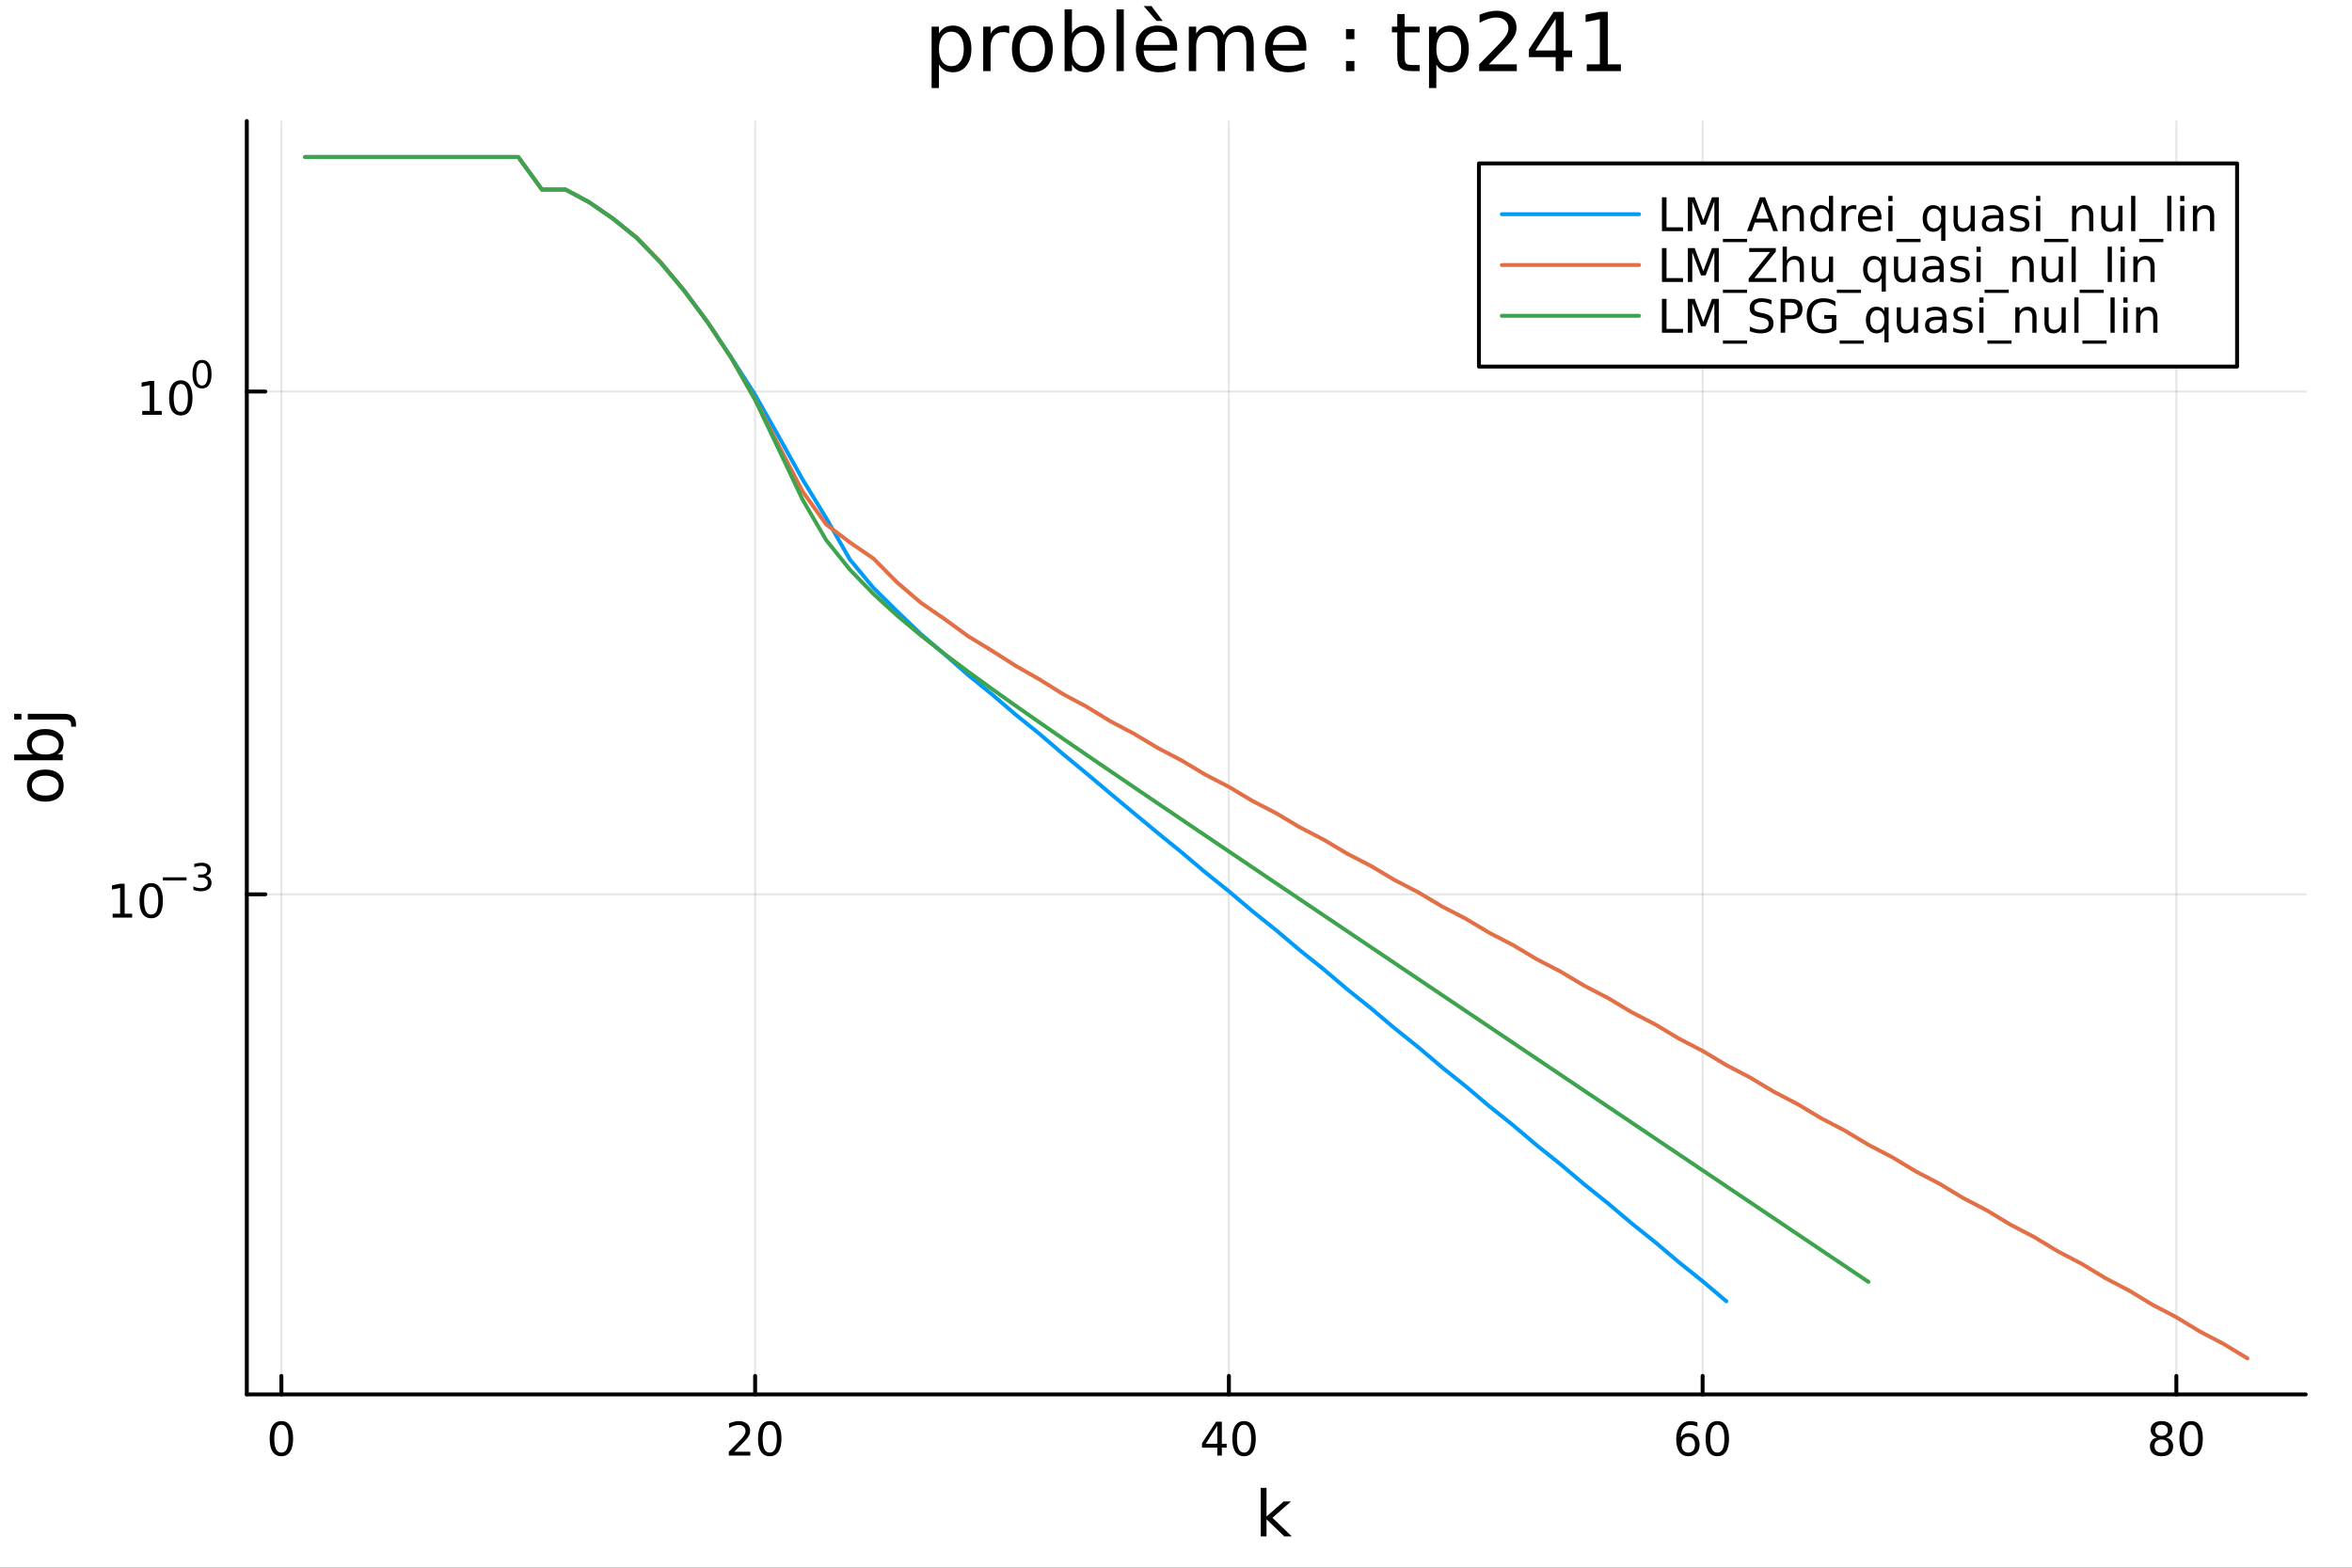 <?xml version="1.0" encoding="utf-8"?>
<svg xmlns="http://www.w3.org/2000/svg" xmlns:xlink="http://www.w3.org/1999/xlink" width="600" height="400" viewBox="0 0 2400 1600">
<rect x="0" y="0" width="2400" height="1600" fill="#333333" stroke="none"/>
<defs>
  <clipPath id="clip300">
    <rect x="0" y="0" width="2400" height="1600"/>
  </clipPath>
</defs>
<path clip-path="url(#clip300)" d="M0 1600 L2400 1600 L2400 0 L0 0  Z" fill="#ffffff" fill-rule="evenodd" fill-opacity="1"/>
<defs>
  <clipPath id="clip301">
    <rect x="480" y="0" width="1681" height="1600"/>
  </clipPath>
</defs>
<path clip-path="url(#clip300)" d="M251.842 1423.18 L2352.76 1423.18 L2352.76 123.472 L251.842 123.472  Z" fill="#ffffff" fill-rule="evenodd" fill-opacity="1"/>
<defs>
  <clipPath id="clip302">
    <rect x="251" y="123" width="2102" height="1301"/>
  </clipPath>
</defs>
<polyline clip-path="url(#clip302)" style="stroke:#000000; stroke-linecap:round; stroke-linejoin:round; stroke-width:2; stroke-opacity:0.1; fill:none" points="287.132,1423.18 287.132,123.472 "/>
<polyline clip-path="url(#clip302)" style="stroke:#000000; stroke-linecap:round; stroke-linejoin:round; stroke-width:2; stroke-opacity:0.1; fill:none" points="770.545,1423.18 770.545,123.472 "/>
<polyline clip-path="url(#clip302)" style="stroke:#000000; stroke-linecap:round; stroke-linejoin:round; stroke-width:2; stroke-opacity:0.1; fill:none" points="1253.96,1423.18 1253.96,123.472 "/>
<polyline clip-path="url(#clip302)" style="stroke:#000000; stroke-linecap:round; stroke-linejoin:round; stroke-width:2; stroke-opacity:0.1; fill:none" points="1737.37,1423.18 1737.37,123.472 "/>
<polyline clip-path="url(#clip302)" style="stroke:#000000; stroke-linecap:round; stroke-linejoin:round; stroke-width:2; stroke-opacity:0.1; fill:none" points="2220.78,1423.18 2220.78,123.472 "/>
<polyline clip-path="url(#clip300)" style="stroke:#000000; stroke-linecap:round; stroke-linejoin:round; stroke-width:4; stroke-opacity:1; fill:none" points="251.842,1423.18 2352.76,1423.18 "/>
<polyline clip-path="url(#clip300)" style="stroke:#000000; stroke-linecap:round; stroke-linejoin:round; stroke-width:4; stroke-opacity:1; fill:none" points="287.132,1423.18 287.132,1404.28 "/>
<polyline clip-path="url(#clip300)" style="stroke:#000000; stroke-linecap:round; stroke-linejoin:round; stroke-width:4; stroke-opacity:1; fill:none" points="770.545,1423.18 770.545,1404.28 "/>
<polyline clip-path="url(#clip300)" style="stroke:#000000; stroke-linecap:round; stroke-linejoin:round; stroke-width:4; stroke-opacity:1; fill:none" points="1253.96,1423.18 1253.96,1404.28 "/>
<polyline clip-path="url(#clip300)" style="stroke:#000000; stroke-linecap:round; stroke-linejoin:round; stroke-width:4; stroke-opacity:1; fill:none" points="1737.37,1423.18 1737.37,1404.28 "/>
<polyline clip-path="url(#clip300)" style="stroke:#000000; stroke-linecap:round; stroke-linejoin:round; stroke-width:4; stroke-opacity:1; fill:none" points="2220.78,1423.18 2220.78,1404.28 "/>
<path clip-path="url(#clip300)" d="M287.132 1454.1 Q283.52 1454.1 281.692 1457.66 Q279.886 1461.2 279.886 1468.33 Q279.886 1475.44 281.692 1479.01 Q283.52 1482.55 287.132 1482.55 Q290.766 1482.55 292.571 1479.01 Q294.4 1475.44 294.4 1468.33 Q294.4 1461.2 292.571 1457.66 Q290.766 1454.1 287.132 1454.1 M287.132 1450.39 Q292.942 1450.39 295.997 1455 Q299.076 1459.58 299.076 1468.33 Q299.076 1477.06 295.997 1481.67 Q292.942 1486.25 287.132 1486.25 Q281.321 1486.25 278.243 1481.67 Q275.187 1477.06 275.187 1468.33 Q275.187 1459.58 278.243 1455 Q281.321 1450.39 287.132 1450.39 Z" fill="#000000" fill-rule="nonzero" fill-opacity="1" /><path clip-path="url(#clip300)" d="M749.318 1481.64 L765.637 1481.64 L765.637 1485.58 L743.693 1485.58 L743.693 1481.64 Q746.355 1478.89 750.938 1474.26 Q755.545 1469.61 756.725 1468.27 Q758.971 1465.74 759.85 1464.01 Q760.753 1462.25 760.753 1460.56 Q760.753 1457.8 758.809 1456.07 Q756.887 1454.33 753.786 1454.33 Q751.586 1454.33 749.133 1455.09 Q746.702 1455.86 743.924 1457.41 L743.924 1452.69 Q746.749 1451.55 749.202 1450.97 Q751.656 1450.39 753.693 1450.39 Q759.063 1450.39 762.258 1453.08 Q765.452 1455.77 765.452 1460.26 Q765.452 1462.39 764.642 1464.31 Q763.855 1466.2 761.748 1468.8 Q761.17 1469.47 758.068 1472.69 Q754.966 1475.88 749.318 1481.64 Z" fill="#000000" fill-rule="nonzero" fill-opacity="1" /><path clip-path="url(#clip300)" d="M785.452 1454.1 Q781.841 1454.1 780.012 1457.66 Q778.207 1461.2 778.207 1468.33 Q778.207 1475.44 780.012 1479.01 Q781.841 1482.55 785.452 1482.55 Q789.086 1482.55 790.892 1479.01 Q792.72 1475.44 792.72 1468.33 Q792.72 1461.2 790.892 1457.66 Q789.086 1454.1 785.452 1454.1 M785.452 1450.39 Q791.262 1450.39 794.318 1455 Q797.396 1459.58 797.396 1468.33 Q797.396 1477.06 794.318 1481.67 Q791.262 1486.25 785.452 1486.25 Q779.642 1486.25 776.563 1481.67 Q773.508 1477.06 773.508 1468.33 Q773.508 1459.58 776.563 1455 Q779.642 1450.39 785.452 1450.39 Z" fill="#000000" fill-rule="nonzero" fill-opacity="1" /><path clip-path="url(#clip300)" d="M1242.13 1455.09 L1230.32 1473.54 L1242.13 1473.54 L1242.13 1455.09 M1240.9 1451.02 L1246.78 1451.02 L1246.78 1473.54 L1251.71 1473.54 L1251.71 1477.43 L1246.78 1477.43 L1246.78 1485.58 L1242.13 1485.58 L1242.13 1477.43 L1226.53 1477.43 L1226.53 1472.92 L1240.9 1451.02 Z" fill="#000000" fill-rule="nonzero" fill-opacity="1" /><path clip-path="url(#clip300)" d="M1269.44 1454.1 Q1265.83 1454.1 1264 1457.66 Q1262.2 1461.2 1262.2 1468.33 Q1262.2 1475.44 1264 1479.01 Q1265.83 1482.55 1269.44 1482.55 Q1273.08 1482.55 1274.88 1479.01 Q1276.71 1475.44 1276.71 1468.33 Q1276.71 1461.2 1274.88 1457.66 Q1273.08 1454.1 1269.44 1454.1 M1269.44 1450.39 Q1275.25 1450.39 1278.31 1455 Q1281.39 1459.58 1281.39 1468.33 Q1281.39 1477.06 1278.31 1481.67 Q1275.25 1486.25 1269.44 1486.25 Q1263.63 1486.25 1260.56 1481.67 Q1257.5 1477.06 1257.5 1468.33 Q1257.5 1459.58 1260.56 1455 Q1263.63 1450.39 1269.44 1450.39 Z" fill="#000000" fill-rule="nonzero" fill-opacity="1" /><path clip-path="url(#clip300)" d="M1722.78 1466.44 Q1719.63 1466.44 1717.78 1468.59 Q1715.95 1470.74 1715.95 1474.49 Q1715.95 1478.22 1717.78 1480.39 Q1719.63 1482.55 1722.78 1482.55 Q1725.92 1482.55 1727.75 1480.39 Q1729.6 1478.22 1729.6 1474.49 Q1729.6 1470.74 1727.75 1468.59 Q1725.92 1466.44 1722.78 1466.44 M1732.06 1451.78 L1732.06 1456.04 Q1730.3 1455.21 1728.49 1454.77 Q1726.71 1454.33 1724.95 1454.33 Q1720.32 1454.33 1717.87 1457.45 Q1715.44 1460.58 1715.09 1466.9 Q1716.46 1464.89 1718.52 1463.82 Q1720.58 1462.73 1723.05 1462.73 Q1728.26 1462.73 1731.27 1465.9 Q1734.3 1469.05 1734.3 1474.49 Q1734.3 1479.82 1731.16 1483.03 Q1728.01 1486.25 1722.78 1486.25 Q1716.78 1486.25 1713.61 1481.67 Q1710.44 1477.06 1710.44 1468.33 Q1710.44 1460.14 1714.33 1455.28 Q1718.22 1450.39 1724.77 1450.39 Q1726.53 1450.39 1728.31 1450.74 Q1730.11 1451.09 1732.06 1451.78 Z" fill="#000000" fill-rule="nonzero" fill-opacity="1" /><path clip-path="url(#clip300)" d="M1752.36 1454.1 Q1748.75 1454.1 1746.92 1457.66 Q1745.11 1461.2 1745.11 1468.33 Q1745.11 1475.44 1746.92 1479.01 Q1748.75 1482.55 1752.36 1482.55 Q1755.99 1482.55 1757.8 1479.01 Q1759.63 1475.44 1759.63 1468.33 Q1759.63 1461.2 1757.8 1457.66 Q1755.99 1454.1 1752.36 1454.1 M1752.36 1450.39 Q1758.17 1450.39 1761.23 1455 Q1764.3 1459.58 1764.3 1468.33 Q1764.3 1477.06 1761.23 1481.67 Q1758.17 1486.25 1752.36 1486.25 Q1746.55 1486.25 1743.47 1481.67 Q1740.41 1477.06 1740.41 1468.33 Q1740.41 1459.58 1743.47 1455 Q1746.55 1450.39 1752.36 1450.39 Z" fill="#000000" fill-rule="nonzero" fill-opacity="1" /><path clip-path="url(#clip300)" d="M2205.66 1469.17 Q2202.32 1469.17 2200.4 1470.95 Q2198.5 1472.73 2198.5 1475.86 Q2198.5 1478.98 2200.4 1480.77 Q2202.32 1482.55 2205.66 1482.55 Q2208.99 1482.55 2210.91 1480.77 Q2212.83 1478.96 2212.83 1475.86 Q2212.83 1472.73 2210.91 1470.95 Q2209.01 1469.17 2205.66 1469.17 M2200.98 1467.18 Q2197.97 1466.44 2196.28 1464.38 Q2194.62 1462.32 2194.62 1459.35 Q2194.62 1455.21 2197.56 1452.8 Q2200.52 1450.39 2205.66 1450.39 Q2210.82 1450.39 2213.76 1452.8 Q2216.7 1455.21 2216.7 1459.35 Q2216.7 1462.32 2215.01 1464.38 Q2213.34 1466.44 2210.36 1467.18 Q2213.74 1467.96 2215.61 1470.26 Q2217.51 1472.55 2217.51 1475.86 Q2217.51 1480.88 2214.43 1483.57 Q2211.37 1486.25 2205.66 1486.25 Q2199.94 1486.25 2196.86 1483.57 Q2193.81 1480.88 2193.81 1475.86 Q2193.81 1472.55 2195.7 1470.26 Q2197.6 1467.96 2200.98 1467.18 M2199.27 1459.79 Q2199.27 1462.48 2200.93 1463.98 Q2202.62 1465.49 2205.66 1465.49 Q2208.67 1465.49 2210.36 1463.98 Q2212.07 1462.48 2212.07 1459.79 Q2212.07 1457.11 2210.36 1455.6 Q2208.67 1454.1 2205.66 1454.1 Q2202.62 1454.1 2200.93 1455.6 Q2199.27 1457.11 2199.27 1459.79 Z" fill="#000000" fill-rule="nonzero" fill-opacity="1" /><path clip-path="url(#clip300)" d="M2235.82 1454.1 Q2232.21 1454.1 2230.38 1457.66 Q2228.57 1461.2 2228.57 1468.33 Q2228.57 1475.44 2230.38 1479.01 Q2232.21 1482.55 2235.82 1482.55 Q2239.45 1482.55 2241.26 1479.01 Q2243.09 1475.44 2243.09 1468.33 Q2243.09 1461.2 2241.26 1457.66 Q2239.45 1454.1 2235.82 1454.1 M2235.82 1450.39 Q2241.63 1450.39 2244.68 1455 Q2247.76 1459.58 2247.76 1468.33 Q2247.76 1477.06 2244.68 1481.67 Q2241.63 1486.25 2235.82 1486.25 Q2230.01 1486.25 2226.93 1481.67 Q2223.87 1477.06 2223.87 1468.33 Q2223.87 1459.58 2226.93 1455 Q2230.01 1450.39 2235.82 1450.39 Z" fill="#000000" fill-rule="nonzero" fill-opacity="1" /><path clip-path="url(#clip300)" d="M1286.48 1518.52 L1292.37 1518.52 L1292.37 1547.77 L1309.84 1532.4 L1317.32 1532.4 L1298.42 1549.07 L1318.12 1568.04 L1310.48 1568.04 L1292.37 1550.63 L1292.37 1568.04 L1286.48 1568.04 L1286.48 1518.52 Z" fill="#000000" fill-rule="nonzero" fill-opacity="1" /><polyline clip-path="url(#clip302)" style="stroke:#000000; stroke-linecap:round; stroke-linejoin:round; stroke-width:2; stroke-opacity:0.1; fill:none" points="251.842,912.773 2352.76,912.773 "/>
<polyline clip-path="url(#clip302)" style="stroke:#000000; stroke-linecap:round; stroke-linejoin:round; stroke-width:2; stroke-opacity:0.1; fill:none" points="251.842,399.615 2352.76,399.615 "/>
<polyline clip-path="url(#clip300)" style="stroke:#000000; stroke-linecap:round; stroke-linejoin:round; stroke-width:4; stroke-opacity:1; fill:none" points="251.842,1423.18 251.842,123.472 "/>
<polyline clip-path="url(#clip300)" style="stroke:#000000; stroke-linecap:round; stroke-linejoin:round; stroke-width:4; stroke-opacity:1; fill:none" points="251.842,912.773 270.74,912.773 "/>
<polyline clip-path="url(#clip300)" style="stroke:#000000; stroke-linecap:round; stroke-linejoin:round; stroke-width:4; stroke-opacity:1; fill:none" points="251.842,399.615 270.74,399.615 "/>
<path clip-path="url(#clip300)" d="M114.931 932.565 L122.57 932.565 L122.57 906.2 L114.26 907.866 L114.26 903.607 L122.524 901.94 L127.2 901.94 L127.2 932.565 L134.839 932.565 L134.839 936.5 L114.931 936.5 L114.931 932.565 Z" fill="#000000" fill-rule="nonzero" fill-opacity="1" /><path clip-path="url(#clip300)" d="M154.283 905.019 Q150.672 905.019 148.843 908.584 Q147.038 912.126 147.038 919.255 Q147.038 926.362 148.843 929.926 Q150.672 933.468 154.283 933.468 Q157.917 933.468 159.723 929.926 Q161.552 926.362 161.552 919.255 Q161.552 912.126 159.723 908.584 Q157.917 905.019 154.283 905.019 M154.283 901.315 Q160.093 901.315 163.149 905.922 Q166.227 910.505 166.227 919.255 Q166.227 927.982 163.149 932.588 Q160.093 937.172 154.283 937.172 Q148.473 937.172 145.394 932.588 Q142.339 927.982 142.339 919.255 Q142.339 910.505 145.394 905.922 Q148.473 901.315 154.283 901.315 Z" fill="#000000" fill-rule="nonzero" fill-opacity="1" /><path clip-path="url(#clip300)" d="M166.227 895.417 L190.339 895.417 L190.339 898.614 L166.227 898.614 L166.227 895.417 Z" fill="#000000" fill-rule="nonzero" fill-opacity="1" /><path clip-path="url(#clip300)" d="M210.05 893.95 Q212.777 894.533 214.3 896.376 Q215.842 898.219 215.842 900.927 Q215.842 905.084 212.984 907.36 Q210.125 909.635 204.859 909.635 Q203.091 909.635 201.21 909.278 Q199.348 908.94 197.354 908.244 L197.354 904.576 Q198.934 905.498 200.815 905.968 Q202.696 906.438 204.746 906.438 Q208.319 906.438 210.181 905.028 Q212.062 903.617 212.062 900.927 Q212.062 898.445 210.313 897.053 Q208.583 895.642 205.479 895.642 L202.207 895.642 L202.207 892.52 L205.63 892.52 Q208.432 892.52 209.918 891.411 Q211.404 890.282 211.404 888.176 Q211.404 886.013 209.861 884.866 Q208.338 883.7 205.479 883.7 Q203.918 883.7 202.132 884.038 Q200.345 884.377 198.201 885.091 L198.201 881.706 Q200.364 881.104 202.244 880.803 Q204.144 880.502 205.818 880.502 Q210.144 880.502 212.664 882.477 Q215.184 884.433 215.184 887.781 Q215.184 890.113 213.849 891.73 Q212.513 893.329 210.05 893.95 Z" fill="#000000" fill-rule="nonzero" fill-opacity="1" /><path clip-path="url(#clip300)" d="M145.137 419.407 L152.776 419.407 L152.776 393.042 L144.465 394.708 L144.465 390.449 L152.729 388.782 L157.405 388.782 L157.405 419.407 L165.044 419.407 L165.044 423.342 L145.137 423.342 L145.137 419.407 Z" fill="#000000" fill-rule="nonzero" fill-opacity="1" /><path clip-path="url(#clip300)" d="M184.488 391.861 Q180.877 391.861 179.049 395.426 Q177.243 398.967 177.243 406.097 Q177.243 413.203 179.049 416.768 Q180.877 420.31 184.488 420.31 Q188.123 420.31 189.928 416.768 Q191.757 413.203 191.757 406.097 Q191.757 398.967 189.928 395.426 Q188.123 391.861 184.488 391.861 M184.488 388.157 Q190.299 388.157 193.354 392.764 Q196.433 397.347 196.433 406.097 Q196.433 414.824 193.354 419.43 Q190.299 424.014 184.488 424.014 Q178.678 424.014 175.6 419.43 Q172.544 414.824 172.544 406.097 Q172.544 397.347 175.6 392.764 Q178.678 388.157 184.488 388.157 Z" fill="#000000" fill-rule="nonzero" fill-opacity="1" /><path clip-path="url(#clip300)" d="M206.138 370.353 Q203.204 370.353 201.718 373.25 Q200.251 376.127 200.251 381.92 Q200.251 387.694 201.718 390.59 Q203.204 393.468 206.138 393.468 Q209.09 393.468 210.557 390.59 Q212.043 387.694 212.043 381.92 Q212.043 376.127 210.557 373.25 Q209.09 370.353 206.138 370.353 M206.138 367.344 Q210.858 367.344 213.341 371.087 Q215.842 374.811 215.842 381.92 Q215.842 389.011 213.341 392.753 Q210.858 396.477 206.138 396.477 Q201.417 396.477 198.915 392.753 Q196.433 389.011 196.433 381.92 Q196.433 374.811 198.915 371.087 Q201.417 367.344 206.138 367.344 Z" fill="#000000" fill-rule="nonzero" fill-opacity="1" /><path clip-path="url(#clip300)" d="M32.462 801.797 Q32.462 806.507 36.154 809.244 Q39.815 811.982 46.212 811.982 Q52.609 811.982 56.302 809.276 Q59.962 806.539 59.962 801.797 Q59.962 797.118 56.27 794.381 Q52.578 791.643 46.212 791.643 Q39.878 791.643 36.186 794.381 Q32.462 797.118 32.462 801.797 M27.497 801.797 Q27.497 794.158 32.462 789.797 Q37.427 785.437 46.212 785.437 Q54.965 785.437 59.962 789.797 Q64.927 794.158 64.927 801.797 Q64.927 809.467 59.962 813.828 Q54.965 818.156 46.212 818.156 Q37.427 818.156 32.462 813.828 Q27.497 809.467 27.497 801.797 Z" fill="#000000" fill-rule="nonzero" fill-opacity="1" /><path clip-path="url(#clip300)" d="M46.212 750.139 Q39.751 750.139 36.09 752.812 Q32.398 755.454 32.398 760.101 Q32.398 764.748 36.09 767.422 Q39.751 770.064 46.212 770.064 Q52.673 770.064 56.365 767.422 Q60.026 764.748 60.026 760.101 Q60.026 755.454 56.365 752.812 Q52.673 750.139 46.212 750.139 M33.767 770.064 Q30.584 768.218 29.056 765.417 Q27.497 762.584 27.497 758.669 Q27.497 752.176 32.653 748.134 Q37.809 744.06 46.212 744.06 Q54.615 744.06 59.771 748.134 Q64.927 752.176 64.927 758.669 Q64.927 762.584 63.399 765.417 Q61.84 768.218 58.657 770.064 L64.004 770.064 L64.004 775.952 L14.479 775.952 L14.479 770.064 L33.767 770.064 Z" fill="#000000" fill-rule="nonzero" fill-opacity="1" /><path clip-path="url(#clip300)" d="M28.356 734.352 L28.356 728.495 L64.641 728.495 Q71.452 728.495 74.508 731.105 Q77.563 733.684 77.563 739.445 L77.563 741.673 L72.598 741.673 L72.598 740.113 Q72.598 736.771 71.038 735.561 Q69.51 734.352 64.641 734.352 L28.356 734.352 M14.479 734.352 L14.479 728.495 L21.895 728.495 L21.895 734.352 L14.479 734.352 Z" fill="#000000" fill-rule="nonzero" fill-opacity="1" /><path clip-path="url(#clip300)" d="M958.114 65.77 L958.114 89.833 L950.62 89.833 L950.62 27.206 L958.114 27.206 L958.114 34.092 Q960.464 30.041 964.028 28.097 Q967.634 26.112 972.616 26.112 Q980.88 26.112 986.025 32.675 Q991.21 39.237 991.21 49.931 Q991.21 60.626 986.025 67.188 Q980.88 73.751 972.616 73.751 Q967.634 73.751 964.028 71.806 Q960.464 69.821 958.114 65.77 M983.473 49.931 Q983.473 41.708 980.07 37.05 Q976.708 32.35 970.793 32.35 Q964.879 32.35 961.476 37.05 Q958.114 41.708 958.114 49.931 Q958.114 58.155 961.476 62.854 Q964.879 67.512 970.793 67.512 Q976.708 67.512 980.07 62.854 Q983.473 58.155 983.473 49.931 Z" fill="#000000" fill-rule="nonzero" fill-opacity="1" /><path clip-path="url(#clip300)" d="M1029.86 34.173 Q1028.6 33.444 1027.1 33.12 Q1025.64 32.756 1023.86 32.756 Q1017.54 32.756 1014.14 36.888 Q1010.78 40.979 1010.78 48.676 L1010.78 72.576 L1003.28 72.576 L1003.28 27.206 L1010.78 27.206 L1010.78 34.254 Q1013.13 30.122 1016.89 28.138 Q1020.66 26.112 1026.05 26.112 Q1026.82 26.112 1027.75 26.234 Q1028.68 26.315 1029.82 26.517 L1029.86 34.173 Z" fill="#000000" fill-rule="nonzero" fill-opacity="1" /><path clip-path="url(#clip300)" d="M1053.43 32.431 Q1047.44 32.431 1043.95 37.131 Q1040.47 41.789 1040.47 49.931 Q1040.47 58.074 1043.91 62.773 Q1047.4 67.431 1053.43 67.431 Q1059.39 67.431 1062.87 62.732 Q1066.35 58.033 1066.35 49.931 Q1066.35 41.87 1062.87 37.171 Q1059.39 32.431 1053.43 32.431 M1053.43 26.112 Q1063.15 26.112 1068.7 32.431 Q1074.25 38.751 1074.25 49.931 Q1074.25 61.071 1068.7 67.431 Q1063.15 73.751 1053.43 73.751 Q1043.67 73.751 1038.12 67.431 Q1032.61 61.071 1032.61 49.931 Q1032.61 38.751 1038.12 32.431 Q1043.67 26.112 1053.43 26.112 Z" fill="#000000" fill-rule="nonzero" fill-opacity="1" /><path clip-path="url(#clip300)" d="M1119.18 49.931 Q1119.18 41.708 1115.78 37.05 Q1112.41 32.35 1106.5 32.35 Q1100.58 32.35 1097.18 37.05 Q1093.82 41.708 1093.82 49.931 Q1093.82 58.155 1097.18 62.854 Q1100.58 67.512 1106.5 67.512 Q1112.41 67.512 1115.78 62.854 Q1119.18 58.155 1119.18 49.931 M1093.82 34.092 Q1096.17 30.041 1099.73 28.097 Q1103.34 26.112 1108.32 26.112 Q1116.59 26.112 1121.73 32.675 Q1126.92 39.237 1126.92 49.931 Q1126.92 60.626 1121.73 67.188 Q1116.59 73.751 1108.32 73.751 Q1103.34 73.751 1099.73 71.806 Q1096.17 69.821 1093.82 65.77 L1093.82 72.576 L1086.33 72.576 L1086.33 9.544 L1093.82 9.544 L1093.82 34.092 Z" fill="#000000" fill-rule="nonzero" fill-opacity="1" /><path clip-path="url(#clip300)" d="M1139.27 9.544 L1146.72 9.544 L1146.72 72.576 L1139.27 72.576 L1139.27 9.544 Z" fill="#000000" fill-rule="nonzero" fill-opacity="1" /><path clip-path="url(#clip300)" d="M1201.13 48.028 L1201.13 51.673 L1166.86 51.673 Q1167.34 59.37 1171.48 63.421 Q1175.65 67.431 1183.06 67.431 Q1187.35 67.431 1191.37 66.378 Q1195.42 65.325 1199.39 63.218 L1199.39 70.267 Q1195.38 71.968 1191.16 72.86 Q1186.95 73.751 1182.62 73.751 Q1171.76 73.751 1165.4 67.431 Q1159.08 61.112 1159.08 50.337 Q1159.08 39.197 1165.07 32.675 Q1171.11 26.112 1181.32 26.112 Q1190.47 26.112 1195.78 32.026 Q1201.13 37.9 1201.13 48.028 M1193.67 45.84 Q1193.59 39.723 1190.23 36.077 Q1186.91 32.431 1181.4 32.431 Q1175.16 32.431 1171.39 35.956 Q1167.67 39.48 1167.1 45.88 L1193.67 45.84 M1175 6.222 L1186.42 21.373 L1180.23 21.373 L1167.02 6.222 L1175 6.222 Z" fill="#000000" fill-rule="nonzero" fill-opacity="1" /><path clip-path="url(#clip300)" d="M1248.69 35.915 Q1251.48 30.892 1255.37 28.502 Q1259.26 26.112 1264.52 26.112 Q1271.61 26.112 1275.46 31.095 Q1279.31 36.037 1279.31 45.192 L1279.31 72.576 L1271.82 72.576 L1271.82 45.435 Q1271.82 38.913 1269.51 35.753 Q1267.2 32.594 1262.46 32.594 Q1256.67 32.594 1253.3 36.442 Q1249.94 40.29 1249.94 46.934 L1249.94 72.576 L1242.45 72.576 L1242.45 45.435 Q1242.45 38.873 1240.14 35.753 Q1237.83 32.594 1233.01 32.594 Q1227.3 32.594 1223.93 36.482 Q1220.57 40.331 1220.57 46.934 L1220.57 72.576 L1213.08 72.576 L1213.08 27.206 L1220.57 27.206 L1220.57 34.254 Q1223.12 30.082 1226.69 28.097 Q1230.25 26.112 1235.16 26.112 Q1240.1 26.112 1243.54 28.624 Q1247.02 31.135 1248.69 35.915 Z" fill="#000000" fill-rule="nonzero" fill-opacity="1" /><path clip-path="url(#clip300)" d="M1332.98 48.028 L1332.98 51.673 L1298.71 51.673 Q1299.2 59.37 1303.33 63.421 Q1307.5 67.431 1314.92 67.431 Q1319.21 67.431 1323.22 66.378 Q1327.27 65.325 1331.24 63.218 L1331.24 70.267 Q1327.23 71.968 1323.02 72.86 Q1318.81 73.751 1314.47 73.751 Q1303.62 73.751 1297.26 67.431 Q1290.94 61.112 1290.94 50.337 Q1290.94 39.197 1296.93 32.675 Q1302.97 26.112 1313.18 26.112 Q1322.33 26.112 1327.64 32.026 Q1332.98 37.9 1332.98 48.028 M1325.53 45.84 Q1325.45 39.723 1322.09 36.077 Q1318.77 32.431 1313.26 32.431 Q1307.02 32.431 1303.25 35.956 Q1299.52 39.48 1298.96 45.88 L1325.53 45.84 Z" fill="#000000" fill-rule="nonzero" fill-opacity="1" /><path clip-path="url(#clip300)" d="M1373.49 62.287 L1382.04 62.287 L1382.04 72.576 L1373.49 72.576 L1373.49 62.287 M1373.49 29.677 L1382.04 29.677 L1382.04 39.966 L1373.49 39.966 L1373.49 29.677 Z" fill="#000000" fill-rule="nonzero" fill-opacity="1" /><path clip-path="url(#clip300)" d="M1433.29 14.324 L1433.29 27.206 L1448.64 27.206 L1448.64 32.999 L1433.29 32.999 L1433.29 57.628 Q1433.29 63.178 1434.78 64.758 Q1436.32 66.338 1440.98 66.338 L1448.64 66.338 L1448.64 72.576 L1440.98 72.576 Q1432.35 72.576 1429.07 69.376 Q1425.79 66.135 1425.79 57.628 L1425.79 32.999 L1420.32 32.999 L1420.32 27.206 L1425.79 27.206 L1425.79 14.324 L1433.29 14.324 Z" fill="#000000" fill-rule="nonzero" fill-opacity="1" /><path clip-path="url(#clip300)" d="M1465.65 65.77 L1465.65 89.833 L1458.16 89.833 L1458.16 27.206 L1465.65 27.206 L1465.65 34.092 Q1468 30.041 1471.57 28.097 Q1475.17 26.112 1480.15 26.112 Q1488.42 26.112 1493.56 32.675 Q1498.75 39.237 1498.75 49.931 Q1498.75 60.626 1493.56 67.188 Q1488.42 73.751 1480.15 73.751 Q1475.17 73.751 1471.57 71.806 Q1468 69.821 1465.65 65.77 M1491.01 49.931 Q1491.01 41.708 1487.61 37.05 Q1484.25 32.35 1478.33 32.35 Q1472.42 32.35 1469.01 37.05 Q1465.65 41.708 1465.65 49.931 Q1465.65 58.155 1469.01 62.854 Q1472.42 67.512 1478.33 67.512 Q1484.25 67.512 1487.61 62.854 Q1491.01 58.155 1491.01 49.931 Z" fill="#000000" fill-rule="nonzero" fill-opacity="1" /><path clip-path="url(#clip300)" d="M1519.2 65.689 L1547.76 65.689 L1547.76 72.576 L1509.36 72.576 L1509.36 65.689 Q1514.02 60.869 1522.04 52.767 Q1530.1 44.625 1532.17 42.275 Q1536.1 37.86 1537.64 34.822 Q1539.22 31.743 1539.22 28.786 Q1539.22 23.965 1535.81 20.927 Q1532.45 17.889 1527.02 17.889 Q1523.17 17.889 1518.88 19.226 Q1514.63 20.562 1509.77 23.276 L1509.77 15.013 Q1514.71 13.028 1519 12.015 Q1523.3 11.002 1526.86 11.002 Q1536.26 11.002 1541.85 15.701 Q1547.44 20.4 1547.44 28.259 Q1547.44 31.986 1546.02 35.348 Q1544.64 38.67 1540.96 43.207 Q1539.95 44.382 1534.52 50.013 Q1529.09 55.603 1519.2 65.689 Z" fill="#000000" fill-rule="nonzero" fill-opacity="1" /><path clip-path="url(#clip300)" d="M1587.42 19.226 L1566.76 51.511 L1587.42 51.511 L1587.42 19.226 M1585.28 12.096 L1595.56 12.096 L1595.56 51.511 L1604.19 51.511 L1604.19 58.317 L1595.56 58.317 L1595.56 72.576 L1587.42 72.576 L1587.42 58.317 L1560.12 58.317 L1560.12 50.418 L1585.28 12.096 Z" fill="#000000" fill-rule="nonzero" fill-opacity="1" /><path clip-path="url(#clip300)" d="M1619.14 65.689 L1632.51 65.689 L1632.51 19.55 L1617.97 22.466 L1617.97 15.013 L1632.43 12.096 L1640.61 12.096 L1640.61 65.689 L1653.98 65.689 L1653.98 72.576 L1619.14 72.576 L1619.14 65.689 Z" fill="#000000" fill-rule="nonzero" fill-opacity="1" /><polyline clip-path="url(#clip302)" style="stroke:#009af9; stroke-linecap:round; stroke-linejoin:round; stroke-width:4; stroke-opacity:1; fill:none" points="311.302,160.256 335.473,160.256 359.643,160.256 383.814,160.256 407.985,160.256 432.155,160.256 456.326,160.256 480.497,160.256 504.667,160.256 528.838,160.256 553.009,193.501 577.179,193.501 601.35,206.494 625.521,223.176 649.691,242.482 673.862,267.385 698.033,296.311 722.203,328.893 746.374,365.133 770.545,402.971 794.715,445.731 818.886,489.177 843.057,528.753 867.227,570.981 891.398,600.164 915.569,624.052 939.739,647.228 963.91,667.803 988.081,689.111 1012.25,708.665 1036.42,729.398 1060.59,748.915 1084.76,769.63 1108.93,789.571 1133.1,809.966 1157.28,830.129 1181.45,850.183 1205.62,869.818 1229.79,890.251 1253.96,909.651 1278.13,930.109 1302.3,949.468 1326.47,969.937 1350.64,989.278 1374.81,1009.75 1398.98,1029.08 1423.15,1049.55 1447.32,1068.88 1471.49,1089.35 1495.66,1108.67 1519.84,1129.14 1544.01,1148.47 1568.18,1168.93 1592.35,1188.26 1616.52,1208.72 1640.69,1228.05 1664.86,1248.51 1689.03,1267.84 1713.2,1288.3 1737.37,1307.62 1761.54,1328.09 "/>
<polyline clip-path="url(#clip302)" style="stroke:#e26f46; stroke-linecap:round; stroke-linejoin:round; stroke-width:4; stroke-opacity:1; fill:none" points="311.302,160.256 335.473,160.256 359.643,160.256 383.814,160.256 407.985,160.256 432.155,160.256 456.326,160.256 480.497,160.256 504.667,160.256 528.838,160.256 553.009,193.501 577.179,193.501 601.35,206.495 625.521,223.177 649.691,242.495 673.862,267.411 698.033,296.363 722.203,329.012 746.374,365.696 770.545,407.64 794.715,454.912 818.886,501.416 843.057,535.249 867.227,553.552 891.398,570.121 915.569,594.583 939.739,615.248 963.91,631.849 988.081,649.455 1012.25,664.162 1036.42,679.557 1060.59,693.348 1084.76,708.414 1108.93,721.381 1133.1,736.167 1157.28,748.928 1181.45,763.418 1205.62,776.074 1229.79,790.537 1253.96,803.082 1278.13,817.515 1302.3,830.033 1326.47,844.432 1350.64,856.939 1374.81,871.344 1398.98,883.839 1423.15,898.25 1447.32,910.748 1471.49,925.164 1495.66,937.667 1519.84,952.096 1544.01,964.606 1568.18,979.048 1592.35,991.566 1616.52,1006.02 1640.69,1018.55 1664.86,1033.02 1689.03,1045.56 1713.2,1060.04 1737.37,1072.59 1761.54,1087.09 1785.71,1099.65 1809.88,1114.16 1834.05,1126.73 1858.22,1141.26 1882.39,1153.85 1906.57,1168.39 1930.74,1180.99 1954.91,1195.55 1979.08,1208.15 2003.25,1222.73 2027.42,1235.35 2051.59,1249.94 2075.76,1262.57 2099.93,1277.18 2124.1,1289.82 2148.27,1304.44 2172.44,1317.09 2196.61,1331.73 2220.78,1344.39 2244.95,1359.05 2269.13,1371.72 2293.3,1386.4 "/>
<polyline clip-path="url(#clip302)" style="stroke:#3da44d; stroke-linecap:round; stroke-linejoin:round; stroke-width:4; stroke-opacity:1; fill:none" points="311.302,160.256 335.473,160.256 359.643,160.256 383.814,160.256 407.985,160.256 432.155,160.256 456.326,160.256 480.497,160.256 504.667,160.256 528.838,160.256 553.009,193.501 577.179,193.501 601.35,206.494 625.521,223.176 649.691,242.971 673.862,267.926 698.033,296.771 722.203,329.133 746.374,365.523 770.545,408.166 794.715,458.814 818.886,509.808 843.057,551.244 867.227,581.39 891.398,606.312 915.569,628.376 939.739,648.568 963.91,667.512 988.081,685.624 1012.25,703.174 1036.42,720.344 1060.59,737.254 1084.76,753.983 1108.93,770.586 1133.1,787.1 1157.28,803.55 1181.45,819.953 1205.62,836.323 1229.79,852.668 1253.96,868.994 1278.13,885.306 1302.3,901.607 1326.47,917.9 1350.64,934.186 1374.81,950.467 1398.98,966.745 1423.15,983.019 1447.32,999.291 1471.49,1015.56 1495.66,1031.83 1519.84,1048.1 1544.01,1064.36 1568.18,1080.63 1592.35,1096.89 1616.52,1113.16 1640.69,1129.42 1664.86,1145.68 1689.03,1161.95 1713.2,1178.21 1737.37,1194.47 1761.54,1210.74 1785.71,1227 1809.88,1243.26 1834.05,1259.52 1858.22,1275.79 1882.39,1292.05 1906.57,1308.31 "/>
<path clip-path="url(#clip300)" d="M1509.12 374.156 L2282.73 374.156 L2282.73 166.796 L1509.12 166.796  Z" fill="#ffffff" fill-rule="evenodd" fill-opacity="1"/>
<polyline clip-path="url(#clip300)" style="stroke:#000000; stroke-linecap:round; stroke-linejoin:round; stroke-width:4; stroke-opacity:1; fill:none" points="1509.12,374.156 2282.73,374.156 2282.73,166.796 1509.12,166.796 1509.12,374.156 "/>
<polyline clip-path="url(#clip300)" style="stroke:#009af9; stroke-linecap:round; stroke-linejoin:round; stroke-width:4; stroke-opacity:1; fill:none" points="1532.46,218.636 1672.52,218.636 "/>
<path clip-path="url(#clip300)" d="M1695.87 201.356 L1700.54 201.356 L1700.54 231.981 L1717.37 231.981 L1717.37 235.916 L1695.87 235.916 L1695.87 201.356 Z" fill="#000000" fill-rule="nonzero" fill-opacity="1" /><path clip-path="url(#clip300)" d="M1722.28 201.356 L1729.25 201.356 L1738.07 224.874 L1746.93 201.356 L1753.9 201.356 L1753.9 235.916 L1749.34 235.916 L1749.34 205.569 L1740.43 229.272 L1735.73 229.272 L1726.82 205.569 L1726.82 235.916 L1722.28 235.916 L1722.28 201.356 Z" fill="#000000" fill-rule="nonzero" fill-opacity="1" /><path clip-path="url(#clip300)" d="M1782.69 243.786 L1782.69 247.096 L1758.07 247.096 L1758.07 243.786 L1782.69 243.786 Z" fill="#000000" fill-rule="nonzero" fill-opacity="1" /><path clip-path="url(#clip300)" d="M1798.44 205.962 L1792.09 223.161 L1804.8 223.161 L1798.44 205.962 M1795.8 201.356 L1801.1 201.356 L1814.27 235.916 L1809.41 235.916 L1806.26 227.05 L1790.68 227.05 L1787.53 235.916 L1782.6 235.916 L1795.8 201.356 Z" fill="#000000" fill-rule="nonzero" fill-opacity="1" /><path clip-path="url(#clip300)" d="M1840.68 220.268 L1840.68 235.916 L1836.42 235.916 L1836.42 220.407 Q1836.42 216.726 1834.99 214.897 Q1833.55 213.069 1830.68 213.069 Q1827.23 213.069 1825.24 215.268 Q1823.25 217.467 1823.25 221.263 L1823.25 235.916 L1818.97 235.916 L1818.97 209.99 L1823.25 209.99 L1823.25 214.018 Q1824.78 211.68 1826.84 210.522 Q1828.92 209.365 1831.63 209.365 Q1836.1 209.365 1838.39 212.143 Q1840.68 214.897 1840.68 220.268 Z" fill="#000000" fill-rule="nonzero" fill-opacity="1" /><path clip-path="url(#clip300)" d="M1866.24 213.925 L1866.24 199.897 L1870.5 199.897 L1870.5 235.916 L1866.24 235.916 L1866.24 232.027 Q1864.89 234.342 1862.83 235.476 Q1860.8 236.587 1857.93 236.587 Q1853.23 236.587 1850.26 232.837 Q1847.32 229.087 1847.32 222.976 Q1847.32 216.865 1850.26 213.115 Q1853.23 209.365 1857.93 209.365 Q1860.8 209.365 1862.83 210.499 Q1864.89 211.61 1866.24 213.925 M1851.72 222.976 Q1851.72 227.675 1853.64 230.36 Q1855.59 233.022 1858.97 233.022 Q1862.35 233.022 1864.29 230.36 Q1866.24 227.675 1866.24 222.976 Q1866.24 218.277 1864.29 215.615 Q1862.35 212.93 1858.97 212.93 Q1855.59 212.93 1853.64 215.615 Q1851.72 218.277 1851.72 222.976 Z" fill="#000000" fill-rule="nonzero" fill-opacity="1" /><path clip-path="url(#clip300)" d="M1894.29 213.971 Q1893.57 213.555 1892.72 213.37 Q1891.88 213.161 1890.87 213.161 Q1887.25 213.161 1885.31 215.522 Q1883.39 217.86 1883.39 222.258 L1883.39 235.916 L1879.11 235.916 L1879.11 209.99 L1883.39 209.99 L1883.39 214.018 Q1884.73 211.657 1886.88 210.522 Q1889.04 209.365 1892.12 209.365 Q1892.56 209.365 1893.09 209.434 Q1893.62 209.481 1894.27 209.596 L1894.29 213.971 Z" fill="#000000" fill-rule="nonzero" fill-opacity="1" /><path clip-path="url(#clip300)" d="M1919.89 221.888 L1919.89 223.971 L1900.31 223.971 Q1900.59 228.369 1902.95 230.684 Q1905.33 232.976 1909.57 232.976 Q1912.02 232.976 1914.31 232.374 Q1916.63 231.772 1918.9 230.569 L1918.9 234.596 Q1916.61 235.568 1914.2 236.078 Q1911.79 236.587 1909.31 236.587 Q1903.11 236.587 1899.48 232.976 Q1895.87 229.365 1895.87 223.207 Q1895.87 216.842 1899.29 213.115 Q1902.74 209.365 1908.57 209.365 Q1913.81 209.365 1916.84 212.745 Q1919.89 216.101 1919.89 221.888 M1915.63 220.638 Q1915.59 217.143 1913.67 215.059 Q1911.77 212.976 1908.62 212.976 Q1905.06 212.976 1902.9 214.99 Q1900.77 217.004 1900.45 220.661 L1915.63 220.638 Z" fill="#000000" fill-rule="nonzero" fill-opacity="1" /><path clip-path="url(#clip300)" d="M1926.88 209.99 L1931.14 209.99 L1931.14 235.916 L1926.88 235.916 L1926.88 209.99 M1926.88 199.897 L1931.14 199.897 L1931.14 205.291 L1926.88 205.291 L1926.88 199.897 Z" fill="#000000" fill-rule="nonzero" fill-opacity="1" /><path clip-path="url(#clip300)" d="M1959.75 243.786 L1959.75 247.096 L1935.12 247.096 L1935.12 243.786 L1959.75 243.786 Z" fill="#000000" fill-rule="nonzero" fill-opacity="1" /><path clip-path="url(#clip300)" d="M1966.3 222.976 Q1966.3 227.675 1968.23 230.36 Q1970.17 233.022 1973.55 233.022 Q1976.93 233.022 1978.87 230.36 Q1980.82 227.675 1980.82 222.976 Q1980.82 218.277 1978.87 215.615 Q1976.93 212.93 1973.55 212.93 Q1970.17 212.93 1968.23 215.615 Q1966.3 218.277 1966.3 222.976 M1980.82 232.027 Q1979.48 234.342 1977.42 235.476 Q1975.38 236.587 1972.51 236.587 Q1967.81 236.587 1964.85 232.837 Q1961.91 229.087 1961.91 222.976 Q1961.91 216.865 1964.85 213.115 Q1967.81 209.365 1972.51 209.365 Q1975.38 209.365 1977.42 210.499 Q1979.48 211.61 1980.82 213.925 L1980.82 209.99 L1985.08 209.99 L1985.08 245.777 L1980.82 245.777 L1980.82 232.027 Z" fill="#000000" fill-rule="nonzero" fill-opacity="1" /><path clip-path="url(#clip300)" d="M1993.41 225.684 L1993.41 209.99 L1997.67 209.99 L1997.67 225.522 Q1997.67 229.203 1999.11 231.055 Q2000.54 232.883 2003.41 232.883 Q2006.86 232.883 2008.85 230.684 Q2010.86 228.485 2010.86 224.689 L2010.86 209.99 L2015.12 209.99 L2015.12 235.916 L2010.86 235.916 L2010.86 231.934 Q2009.31 234.295 2007.25 235.453 Q2005.22 236.587 2002.51 236.587 Q1998.04 236.587 1995.73 233.809 Q1993.41 231.031 1993.41 225.684 M2004.13 209.365 L2004.13 209.365 Z" fill="#000000" fill-rule="nonzero" fill-opacity="1" /><path clip-path="url(#clip300)" d="M2035.68 222.883 Q2030.52 222.883 2028.53 224.064 Q2026.54 225.244 2026.54 228.092 Q2026.54 230.36 2028.02 231.703 Q2029.52 233.022 2032.09 233.022 Q2035.63 233.022 2037.76 230.522 Q2039.92 227.999 2039.92 223.832 L2039.92 222.883 L2035.68 222.883 M2044.17 221.124 L2044.17 235.916 L2039.92 235.916 L2039.92 231.981 Q2038.46 234.342 2036.28 235.476 Q2034.11 236.587 2030.96 236.587 Q2026.98 236.587 2024.61 234.365 Q2022.28 232.119 2022.28 228.369 Q2022.28 223.994 2025.19 221.772 Q2028.13 219.55 2033.94 219.55 L2039.92 219.55 L2039.92 219.133 Q2039.92 216.194 2037.97 214.596 Q2036.05 212.976 2032.55 212.976 Q2030.33 212.976 2028.23 213.508 Q2026.12 214.041 2024.17 215.106 L2024.17 211.17 Q2026.51 210.268 2028.71 209.828 Q2030.91 209.365 2032.99 209.365 Q2038.62 209.365 2041.4 212.282 Q2044.17 215.198 2044.17 221.124 Z" fill="#000000" fill-rule="nonzero" fill-opacity="1" /><path clip-path="url(#clip300)" d="M2069.48 210.754 L2069.48 214.782 Q2067.67 213.856 2065.73 213.393 Q2063.78 212.93 2061.7 212.93 Q2058.53 212.93 2056.93 213.902 Q2055.36 214.874 2055.36 216.819 Q2055.36 218.3 2056.49 219.157 Q2057.62 219.99 2061.05 220.754 L2062.51 221.078 Q2067.05 222.05 2068.94 223.832 Q2070.86 225.592 2070.86 228.763 Q2070.86 232.374 2067.99 234.481 Q2065.15 236.587 2060.15 236.587 Q2058.06 236.587 2055.8 236.17 Q2053.55 235.777 2051.05 234.967 L2051.05 230.569 Q2053.41 231.795 2055.7 232.42 Q2057.99 233.022 2060.24 233.022 Q2063.25 233.022 2064.87 232.004 Q2066.49 230.962 2066.49 229.087 Q2066.49 227.351 2065.31 226.425 Q2064.15 225.499 2060.19 224.643 L2058.71 224.295 Q2054.75 223.462 2052.99 221.749 Q2051.23 220.013 2051.23 217.004 Q2051.23 213.346 2053.83 211.356 Q2056.42 209.365 2061.19 209.365 Q2063.55 209.365 2065.63 209.712 Q2067.72 210.059 2069.48 210.754 Z" fill="#000000" fill-rule="nonzero" fill-opacity="1" /><path clip-path="url(#clip300)" d="M2077.65 209.99 L2081.91 209.99 L2081.91 235.916 L2077.65 235.916 L2077.65 209.99 M2077.65 199.897 L2081.91 199.897 L2081.91 205.291 L2077.65 205.291 L2077.65 199.897 Z" fill="#000000" fill-rule="nonzero" fill-opacity="1" /><path clip-path="url(#clip300)" d="M2110.52 243.786 L2110.52 247.096 L2085.89 247.096 L2085.89 243.786 L2110.52 243.786 Z" fill="#000000" fill-rule="nonzero" fill-opacity="1" /><path clip-path="url(#clip300)" d="M2136.07 220.268 L2136.07 235.916 L2131.81 235.916 L2131.81 220.407 Q2131.81 216.726 2130.38 214.897 Q2128.94 213.069 2126.07 213.069 Q2122.62 213.069 2120.63 215.268 Q2118.64 217.467 2118.64 221.263 L2118.64 235.916 L2114.36 235.916 L2114.36 209.99 L2118.64 209.99 L2118.64 214.018 Q2120.17 211.68 2122.23 210.522 Q2124.31 209.365 2127.02 209.365 Q2131.49 209.365 2133.78 212.143 Q2136.07 214.897 2136.07 220.268 Z" fill="#000000" fill-rule="nonzero" fill-opacity="1" /><path clip-path="url(#clip300)" d="M2144.13 225.684 L2144.13 209.99 L2148.39 209.99 L2148.39 225.522 Q2148.39 229.203 2149.82 231.055 Q2151.26 232.883 2154.13 232.883 Q2157.58 232.883 2159.57 230.684 Q2161.58 228.485 2161.58 224.689 L2161.58 209.99 L2165.84 209.99 L2165.84 235.916 L2161.58 235.916 L2161.58 231.934 Q2160.03 234.295 2157.97 235.453 Q2155.93 236.587 2153.23 236.587 Q2148.76 236.587 2146.44 233.809 Q2144.13 231.031 2144.13 225.684 M2154.85 209.365 L2154.85 209.365 Z" fill="#000000" fill-rule="nonzero" fill-opacity="1" /><path clip-path="url(#clip300)" d="M2174.61 199.897 L2178.87 199.897 L2178.87 235.916 L2174.61 235.916 L2174.61 199.897 Z" fill="#000000" fill-rule="nonzero" fill-opacity="1" /><path clip-path="url(#clip300)" d="M2207.48 243.786 L2207.48 247.096 L2182.85 247.096 L2182.85 243.786 L2207.48 243.786 Z" fill="#000000" fill-rule="nonzero" fill-opacity="1" /><path clip-path="url(#clip300)" d="M2211.49 199.897 L2215.75 199.897 L2215.75 235.916 L2211.49 235.916 L2211.49 199.897 Z" fill="#000000" fill-rule="nonzero" fill-opacity="1" /><path clip-path="url(#clip300)" d="M2224.66 209.99 L2228.92 209.99 L2228.92 235.916 L2224.66 235.916 L2224.66 209.99 M2224.66 199.897 L2228.92 199.897 L2228.92 205.291 L2224.66 205.291 L2224.66 199.897 Z" fill="#000000" fill-rule="nonzero" fill-opacity="1" /><path clip-path="url(#clip300)" d="M2259.38 220.268 L2259.38 235.916 L2255.12 235.916 L2255.12 220.407 Q2255.12 216.726 2253.69 214.897 Q2252.25 213.069 2249.38 213.069 Q2245.93 213.069 2243.94 215.268 Q2241.95 217.467 2241.95 221.263 L2241.95 235.916 L2237.67 235.916 L2237.67 209.99 L2241.95 209.99 L2241.95 214.018 Q2243.48 211.68 2245.54 210.522 Q2247.62 209.365 2250.33 209.365 Q2254.8 209.365 2257.09 212.143 Q2259.38 214.897 2259.38 220.268 Z" fill="#000000" fill-rule="nonzero" fill-opacity="1" /><polyline clip-path="url(#clip300)" style="stroke:#e26f46; stroke-linecap:round; stroke-linejoin:round; stroke-width:4; stroke-opacity:1; fill:none" points="1532.46,270.476 1672.52,270.476 "/>
<path clip-path="url(#clip300)" d="M1695.87 253.196 L1700.54 253.196 L1700.54 283.821 L1717.37 283.821 L1717.37 287.756 L1695.87 287.756 L1695.87 253.196 Z" fill="#000000" fill-rule="nonzero" fill-opacity="1" /><path clip-path="url(#clip300)" d="M1722.28 253.196 L1729.25 253.196 L1738.07 276.714 L1746.93 253.196 L1753.9 253.196 L1753.9 287.756 L1749.34 287.756 L1749.34 257.409 L1740.43 281.112 L1735.73 281.112 L1726.82 257.409 L1726.82 287.756 L1722.28 287.756 L1722.28 253.196 Z" fill="#000000" fill-rule="nonzero" fill-opacity="1" /><path clip-path="url(#clip300)" d="M1782.69 295.626 L1782.69 298.936 L1758.07 298.936 L1758.07 295.626 L1782.69 295.626 Z" fill="#000000" fill-rule="nonzero" fill-opacity="1" /><path clip-path="url(#clip300)" d="M1784.89 253.196 L1812.05 253.196 L1812.05 256.761 L1790.19 283.821 L1812.58 283.821 L1812.58 287.756 L1784.36 287.756 L1784.36 284.191 L1806.21 257.131 L1784.89 257.131 L1784.89 253.196 Z" fill="#000000" fill-rule="nonzero" fill-opacity="1" /><path clip-path="url(#clip300)" d="M1840.73 272.108 L1840.73 287.756 L1836.47 287.756 L1836.47 272.247 Q1836.47 268.566 1835.03 266.737 Q1833.6 264.909 1830.73 264.909 Q1827.28 264.909 1825.29 267.108 Q1823.3 269.307 1823.3 273.103 L1823.3 287.756 L1819.01 287.756 L1819.01 251.737 L1823.3 251.737 L1823.3 265.858 Q1824.82 263.52 1826.88 262.362 Q1828.97 261.205 1831.68 261.205 Q1836.14 261.205 1838.44 263.983 Q1840.73 266.737 1840.73 272.108 Z" fill="#000000" fill-rule="nonzero" fill-opacity="1" /><path clip-path="url(#clip300)" d="M1848.78 277.524 L1848.78 261.83 L1853.04 261.83 L1853.04 277.362 Q1853.04 281.043 1854.48 282.895 Q1855.91 284.723 1858.78 284.723 Q1862.23 284.723 1864.22 282.524 Q1866.24 280.325 1866.24 276.529 L1866.24 261.83 L1870.5 261.83 L1870.5 287.756 L1866.24 287.756 L1866.24 283.774 Q1864.69 286.135 1862.62 287.293 Q1860.59 288.427 1857.88 288.427 Q1853.41 288.427 1851.1 285.649 Q1848.78 282.871 1848.78 277.524 M1859.5 261.205 L1859.5 261.205 Z" fill="#000000" fill-rule="nonzero" fill-opacity="1" /><path clip-path="url(#clip300)" d="M1898.97 295.626 L1898.97 298.936 L1874.34 298.936 L1874.34 295.626 L1898.97 295.626 Z" fill="#000000" fill-rule="nonzero" fill-opacity="1" /><path clip-path="url(#clip300)" d="M1905.52 274.816 Q1905.52 279.515 1907.44 282.2 Q1909.38 284.862 1912.76 284.862 Q1916.14 284.862 1918.09 282.2 Q1920.03 279.515 1920.03 274.816 Q1920.03 270.117 1918.09 267.455 Q1916.14 264.77 1912.76 264.77 Q1909.38 264.77 1907.44 267.455 Q1905.52 270.117 1905.52 274.816 M1920.03 283.867 Q1918.69 286.182 1916.63 287.316 Q1914.59 288.427 1911.72 288.427 Q1907.02 288.427 1904.06 284.677 Q1901.12 280.927 1901.12 274.816 Q1901.12 268.705 1904.06 264.955 Q1907.02 261.205 1911.72 261.205 Q1914.59 261.205 1916.63 262.339 Q1918.69 263.45 1920.03 265.765 L1920.03 261.83 L1924.29 261.83 L1924.29 297.617 L1920.03 297.617 L1920.03 283.867 Z" fill="#000000" fill-rule="nonzero" fill-opacity="1" /><path clip-path="url(#clip300)" d="M1932.62 277.524 L1932.62 261.83 L1936.88 261.83 L1936.88 277.362 Q1936.88 281.043 1938.32 282.895 Q1939.75 284.723 1942.62 284.723 Q1946.07 284.723 1948.06 282.524 Q1950.08 280.325 1950.08 276.529 L1950.08 261.83 L1954.34 261.83 L1954.34 287.756 L1950.08 287.756 L1950.08 283.774 Q1948.53 286.135 1946.47 287.293 Q1944.43 288.427 1941.72 288.427 Q1937.25 288.427 1934.94 285.649 Q1932.62 282.871 1932.62 277.524 M1943.34 261.205 L1943.34 261.205 Z" fill="#000000" fill-rule="nonzero" fill-opacity="1" /><path clip-path="url(#clip300)" d="M1974.89 274.723 Q1969.73 274.723 1967.74 275.904 Q1965.75 277.084 1965.75 279.932 Q1965.75 282.2 1967.23 283.543 Q1968.74 284.862 1971.3 284.862 Q1974.85 284.862 1976.98 282.362 Q1979.13 279.839 1979.13 275.672 L1979.13 274.723 L1974.89 274.723 M1983.39 272.964 L1983.39 287.756 L1979.13 287.756 L1979.13 283.821 Q1977.67 286.182 1975.49 287.316 Q1973.32 288.427 1970.17 288.427 Q1966.19 288.427 1963.83 286.205 Q1961.49 283.959 1961.49 280.209 Q1961.49 275.834 1964.41 273.612 Q1967.35 271.39 1973.16 271.39 L1979.13 271.39 L1979.13 270.973 Q1979.13 268.034 1977.18 266.436 Q1975.26 264.816 1971.77 264.816 Q1969.55 264.816 1967.44 265.348 Q1965.33 265.881 1963.39 266.946 L1963.39 263.01 Q1965.73 262.108 1967.93 261.668 Q1970.12 261.205 1972.21 261.205 Q1977.83 261.205 1980.61 264.122 Q1983.39 267.038 1983.39 272.964 Z" fill="#000000" fill-rule="nonzero" fill-opacity="1" /><path clip-path="url(#clip300)" d="M2008.69 262.594 L2008.69 266.622 Q2006.88 265.696 2004.94 265.233 Q2002.99 264.77 2000.91 264.77 Q1997.74 264.77 1996.14 265.742 Q1994.57 266.714 1994.57 268.659 Q1994.57 270.14 1995.7 270.997 Q1996.84 271.83 2000.26 272.594 L2001.72 272.918 Q2006.26 273.89 2008.16 275.672 Q2010.08 277.432 2010.08 280.603 Q2010.08 284.214 2007.21 286.321 Q2004.36 288.427 1999.36 288.427 Q1997.28 288.427 1995.01 288.01 Q1992.76 287.617 1990.26 286.807 L1990.26 282.409 Q1992.62 283.635 1994.92 284.26 Q1997.21 284.862 1999.45 284.862 Q2002.46 284.862 2004.08 283.844 Q2005.7 282.802 2005.7 280.927 Q2005.7 279.191 2004.52 278.265 Q2003.36 277.339 1999.41 276.483 L1997.93 276.135 Q1993.97 275.302 1992.21 273.589 Q1990.45 271.853 1990.45 268.844 Q1990.45 265.186 1993.04 263.196 Q1995.63 261.205 2000.4 261.205 Q2002.76 261.205 2004.85 261.552 Q2006.93 261.899 2008.69 262.594 Z" fill="#000000" fill-rule="nonzero" fill-opacity="1" /><path clip-path="url(#clip300)" d="M2016.86 261.83 L2021.12 261.83 L2021.12 287.756 L2016.86 287.756 L2016.86 261.83 M2016.86 251.737 L2021.12 251.737 L2021.12 257.131 L2016.86 257.131 L2016.86 251.737 Z" fill="#000000" fill-rule="nonzero" fill-opacity="1" /><path clip-path="url(#clip300)" d="M2049.73 295.626 L2049.73 298.936 L2025.1 298.936 L2025.1 295.626 L2049.73 295.626 Z" fill="#000000" fill-rule="nonzero" fill-opacity="1" /><path clip-path="url(#clip300)" d="M2075.29 272.108 L2075.29 287.756 L2071.03 287.756 L2071.03 272.247 Q2071.03 268.566 2069.59 266.737 Q2068.16 264.909 2065.29 264.909 Q2061.84 264.909 2059.85 267.108 Q2057.86 269.307 2057.86 273.103 L2057.86 287.756 L2053.57 287.756 L2053.57 261.83 L2057.86 261.83 L2057.86 265.858 Q2059.38 263.52 2061.44 262.362 Q2063.53 261.205 2066.23 261.205 Q2070.7 261.205 2072.99 263.983 Q2075.29 266.737 2075.29 272.108 Z" fill="#000000" fill-rule="nonzero" fill-opacity="1" /><path clip-path="url(#clip300)" d="M2083.34 277.524 L2083.34 261.83 L2087.6 261.83 L2087.6 277.362 Q2087.6 281.043 2089.04 282.895 Q2090.47 284.723 2093.34 284.723 Q2096.79 284.723 2098.78 282.524 Q2100.79 280.325 2100.79 276.529 L2100.79 261.83 L2105.05 261.83 L2105.05 287.756 L2100.79 287.756 L2100.79 283.774 Q2099.24 286.135 2097.18 287.293 Q2095.15 288.427 2092.44 288.427 Q2087.97 288.427 2085.66 285.649 Q2083.34 282.871 2083.34 277.524 M2094.06 261.205 L2094.06 261.205 Z" fill="#000000" fill-rule="nonzero" fill-opacity="1" /><path clip-path="url(#clip300)" d="M2113.83 251.737 L2118.09 251.737 L2118.09 287.756 L2113.83 287.756 L2113.83 251.737 Z" fill="#000000" fill-rule="nonzero" fill-opacity="1" /><path clip-path="url(#clip300)" d="M2146.7 295.626 L2146.7 298.936 L2122.07 298.936 L2122.07 295.626 L2146.7 295.626 Z" fill="#000000" fill-rule="nonzero" fill-opacity="1" /><path clip-path="url(#clip300)" d="M2150.7 251.737 L2154.96 251.737 L2154.96 287.756 L2150.7 287.756 L2150.7 251.737 Z" fill="#000000" fill-rule="nonzero" fill-opacity="1" /><path clip-path="url(#clip300)" d="M2163.87 261.83 L2168.13 261.83 L2168.13 287.756 L2163.87 287.756 L2163.87 261.83 M2163.87 251.737 L2168.13 251.737 L2168.13 257.131 L2163.87 257.131 L2163.87 251.737 Z" fill="#000000" fill-rule="nonzero" fill-opacity="1" /><path clip-path="url(#clip300)" d="M2198.6 272.108 L2198.6 287.756 L2194.34 287.756 L2194.34 272.247 Q2194.34 268.566 2192.9 266.737 Q2191.47 264.909 2188.6 264.909 Q2185.15 264.909 2183.16 267.108 Q2181.16 269.307 2181.16 273.103 L2181.16 287.756 L2176.88 287.756 L2176.88 261.83 L2181.16 261.83 L2181.16 265.858 Q2182.69 263.52 2184.75 262.362 Q2186.84 261.205 2189.54 261.205 Q2194.01 261.205 2196.3 263.983 Q2198.6 266.737 2198.6 272.108 Z" fill="#000000" fill-rule="nonzero" fill-opacity="1" /><polyline clip-path="url(#clip300)" style="stroke:#3da44d; stroke-linecap:round; stroke-linejoin:round; stroke-width:4; stroke-opacity:1; fill:none" points="1532.46,322.316 1672.52,322.316 "/>
<path clip-path="url(#clip300)" d="M1695.87 305.036 L1700.54 305.036 L1700.54 335.661 L1717.37 335.661 L1717.37 339.596 L1695.87 339.596 L1695.87 305.036 Z" fill="#000000" fill-rule="nonzero" fill-opacity="1" /><path clip-path="url(#clip300)" d="M1722.28 305.036 L1729.25 305.036 L1738.07 328.554 L1746.93 305.036 L1753.9 305.036 L1753.9 339.596 L1749.34 339.596 L1749.34 309.249 L1740.43 332.952 L1735.73 332.952 L1726.82 309.249 L1726.82 339.596 L1722.28 339.596 L1722.28 305.036 Z" fill="#000000" fill-rule="nonzero" fill-opacity="1" /><path clip-path="url(#clip300)" d="M1782.69 347.466 L1782.69 350.776 L1758.07 350.776 L1758.07 347.466 L1782.69 347.466 Z" fill="#000000" fill-rule="nonzero" fill-opacity="1" /><path clip-path="url(#clip300)" d="M1807.6 306.17 L1807.6 310.73 Q1804.94 309.457 1802.58 308.832 Q1800.22 308.207 1798.02 308.207 Q1794.2 308.207 1792.12 309.688 Q1790.06 311.17 1790.06 313.901 Q1790.06 316.193 1791.42 317.374 Q1792.81 318.531 1796.65 319.249 L1799.48 319.827 Q1804.71 320.823 1807.19 323.346 Q1809.69 325.846 1809.69 330.059 Q1809.69 335.082 1806.31 337.674 Q1802.95 340.267 1796.44 340.267 Q1793.99 340.267 1791.21 339.711 Q1788.46 339.156 1785.5 338.068 L1785.5 333.253 Q1788.34 334.85 1791.07 335.661 Q1793.81 336.471 1796.44 336.471 Q1800.45 336.471 1802.63 334.897 Q1804.8 333.323 1804.8 330.406 Q1804.8 327.86 1803.23 326.424 Q1801.68 324.989 1798.11 324.272 L1795.26 323.716 Q1790.03 322.675 1787.69 320.452 Q1785.36 318.23 1785.36 314.272 Q1785.36 309.688 1788.57 307.05 Q1791.82 304.411 1797.49 304.411 Q1799.92 304.411 1802.44 304.851 Q1804.96 305.29 1807.6 306.17 Z" fill="#000000" fill-rule="nonzero" fill-opacity="1" /><path clip-path="url(#clip300)" d="M1821.65 308.878 L1821.65 321.864 L1827.53 321.864 Q1830.8 321.864 1832.58 320.175 Q1834.36 318.485 1834.36 315.36 Q1834.36 312.258 1832.58 310.568 Q1830.8 308.878 1827.53 308.878 L1821.65 308.878 M1816.98 305.036 L1827.53 305.036 Q1833.34 305.036 1836.31 307.675 Q1839.29 310.29 1839.29 315.36 Q1839.29 320.475 1836.31 323.091 Q1833.34 325.707 1827.53 325.707 L1821.65 325.707 L1821.65 339.596 L1816.98 339.596 L1816.98 305.036 Z" fill="#000000" fill-rule="nonzero" fill-opacity="1" /><path clip-path="url(#clip300)" d="M1869.13 334.665 L1869.13 325.383 L1861.49 325.383 L1861.49 321.54 L1873.76 321.54 L1873.76 336.378 Q1871.05 338.299 1867.79 339.295 Q1864.52 340.267 1860.82 340.267 Q1852.72 340.267 1848.13 335.545 Q1843.57 330.799 1843.57 322.35 Q1843.57 313.878 1848.13 309.156 Q1852.72 304.411 1860.82 304.411 Q1864.2 304.411 1867.23 305.244 Q1870.29 306.077 1872.86 307.698 L1872.86 312.675 Q1870.26 310.476 1867.35 309.364 Q1864.43 308.253 1861.21 308.253 Q1854.87 308.253 1851.68 311.795 Q1848.5 315.337 1848.5 322.35 Q1848.5 329.341 1851.68 332.883 Q1854.87 336.424 1861.21 336.424 Q1863.69 336.424 1865.63 336.008 Q1867.58 335.568 1869.13 334.665 Z" fill="#000000" fill-rule="nonzero" fill-opacity="1" /><path clip-path="url(#clip300)" d="M1901.81 347.466 L1901.81 350.776 L1877.18 350.776 L1877.18 347.466 L1901.81 347.466 Z" fill="#000000" fill-rule="nonzero" fill-opacity="1" /><path clip-path="url(#clip300)" d="M1908.37 326.656 Q1908.37 331.355 1910.29 334.04 Q1912.23 336.702 1915.61 336.702 Q1918.99 336.702 1920.93 334.04 Q1922.88 331.355 1922.88 326.656 Q1922.88 321.957 1920.93 319.295 Q1918.99 316.61 1915.61 316.61 Q1912.23 316.61 1910.29 319.295 Q1908.37 321.957 1908.37 326.656 M1922.88 335.707 Q1921.54 338.022 1919.48 339.156 Q1917.44 340.267 1914.57 340.267 Q1909.87 340.267 1906.91 336.517 Q1903.97 332.767 1903.97 326.656 Q1903.97 320.545 1906.91 316.795 Q1909.87 313.045 1914.57 313.045 Q1917.44 313.045 1919.48 314.179 Q1921.54 315.29 1922.88 317.605 L1922.88 313.67 L1927.14 313.67 L1927.14 349.457 L1922.88 349.457 L1922.88 335.707 Z" fill="#000000" fill-rule="nonzero" fill-opacity="1" /><path clip-path="url(#clip300)" d="M1935.47 329.364 L1935.47 313.67 L1939.73 313.67 L1939.73 329.202 Q1939.73 332.883 1941.17 334.735 Q1942.6 336.563 1945.47 336.563 Q1948.92 336.563 1950.91 334.364 Q1952.93 332.165 1952.93 328.369 L1952.93 313.67 L1957.18 313.67 L1957.18 339.596 L1952.93 339.596 L1952.93 335.614 Q1951.37 337.975 1949.31 339.133 Q1947.28 340.267 1944.57 340.267 Q1940.1 340.267 1937.79 337.489 Q1935.47 334.711 1935.47 329.364 M1946.19 313.045 L1946.19 313.045 Z" fill="#000000" fill-rule="nonzero" fill-opacity="1" /><path clip-path="url(#clip300)" d="M1977.74 326.563 Q1972.58 326.563 1970.59 327.744 Q1968.6 328.924 1968.6 331.772 Q1968.6 334.04 1970.08 335.383 Q1971.58 336.702 1974.15 336.702 Q1977.69 336.702 1979.82 334.202 Q1981.98 331.679 1981.98 327.512 L1981.98 326.563 L1977.74 326.563 M1986.24 324.804 L1986.24 339.596 L1981.98 339.596 L1981.98 335.661 Q1980.52 338.022 1978.34 339.156 Q1976.17 340.267 1973.02 340.267 Q1969.04 340.267 1966.68 338.045 Q1964.34 335.799 1964.34 332.049 Q1964.34 327.674 1967.25 325.452 Q1970.19 323.23 1976 323.23 L1981.98 323.23 L1981.98 322.813 Q1981.98 319.874 1980.03 318.276 Q1978.11 316.656 1974.61 316.656 Q1972.39 316.656 1970.29 317.188 Q1968.18 317.721 1966.24 318.786 L1966.24 314.85 Q1968.57 313.948 1970.77 313.508 Q1972.97 313.045 1975.05 313.045 Q1980.68 313.045 1983.46 315.962 Q1986.24 318.878 1986.24 324.804 Z" fill="#000000" fill-rule="nonzero" fill-opacity="1" /><path clip-path="url(#clip300)" d="M2011.54 314.434 L2011.54 318.462 Q2009.73 317.536 2007.79 317.073 Q2005.84 316.61 2003.76 316.61 Q2000.59 316.61 1998.99 317.582 Q1997.42 318.554 1997.42 320.499 Q1997.42 321.98 1998.55 322.837 Q1999.68 323.67 2003.11 324.434 L2004.57 324.758 Q2009.11 325.73 2011 327.512 Q2012.92 329.272 2012.92 332.443 Q2012.92 336.054 2010.05 338.161 Q2007.21 340.267 2002.21 340.267 Q2000.12 340.267 1997.86 339.85 Q1995.61 339.457 1993.11 338.647 L1993.11 334.249 Q1995.47 335.475 1997.76 336.1 Q2000.05 336.702 2002.3 336.702 Q2005.31 336.702 2006.93 335.684 Q2008.55 334.642 2008.55 332.767 Q2008.55 331.031 2007.37 330.105 Q2006.21 329.179 2002.25 328.323 L2000.77 327.975 Q1996.81 327.142 1995.05 325.429 Q1993.3 323.693 1993.3 320.684 Q1993.3 317.026 1995.89 315.036 Q1998.48 313.045 2003.25 313.045 Q2005.61 313.045 2007.69 313.392 Q2009.78 313.739 2011.54 314.434 Z" fill="#000000" fill-rule="nonzero" fill-opacity="1" /><path clip-path="url(#clip300)" d="M2019.71 313.67 L2023.97 313.67 L2023.97 339.596 L2019.71 339.596 L2019.71 313.67 M2019.71 303.577 L2023.97 303.577 L2023.97 308.971 L2019.71 308.971 L2019.71 303.577 Z" fill="#000000" fill-rule="nonzero" fill-opacity="1" /><path clip-path="url(#clip300)" d="M2052.58 347.466 L2052.58 350.776 L2027.95 350.776 L2027.95 347.466 L2052.58 347.466 Z" fill="#000000" fill-rule="nonzero" fill-opacity="1" /><path clip-path="url(#clip300)" d="M2078.13 323.948 L2078.13 339.596 L2073.87 339.596 L2073.87 324.087 Q2073.87 320.406 2072.44 318.577 Q2071 316.749 2068.13 316.749 Q2064.68 316.749 2062.69 318.948 Q2060.7 321.147 2060.7 324.943 L2060.7 339.596 L2056.42 339.596 L2056.42 313.67 L2060.7 313.67 L2060.7 317.698 Q2062.23 315.36 2064.29 314.202 Q2066.37 313.045 2069.08 313.045 Q2073.55 313.045 2075.84 315.823 Q2078.13 318.577 2078.13 323.948 Z" fill="#000000" fill-rule="nonzero" fill-opacity="1" /><path clip-path="url(#clip300)" d="M2086.19 329.364 L2086.19 313.67 L2090.45 313.67 L2090.45 329.202 Q2090.45 332.883 2091.88 334.735 Q2093.32 336.563 2096.19 336.563 Q2099.64 336.563 2101.63 334.364 Q2103.64 332.165 2103.64 328.369 L2103.64 313.67 L2107.9 313.67 L2107.9 339.596 L2103.64 339.596 L2103.64 335.614 Q2102.09 337.975 2100.03 339.133 Q2097.99 340.267 2095.29 340.267 Q2090.82 340.267 2088.5 337.489 Q2086.19 334.711 2086.19 329.364 M2096.91 313.045 L2096.91 313.045 Z" fill="#000000" fill-rule="nonzero" fill-opacity="1" /><path clip-path="url(#clip300)" d="M2116.67 303.577 L2120.93 303.577 L2120.93 339.596 L2116.67 339.596 L2116.67 303.577 Z" fill="#000000" fill-rule="nonzero" fill-opacity="1" /><path clip-path="url(#clip300)" d="M2149.54 347.466 L2149.54 350.776 L2124.92 350.776 L2124.92 347.466 L2149.54 347.466 Z" fill="#000000" fill-rule="nonzero" fill-opacity="1" /><path clip-path="url(#clip300)" d="M2153.55 303.577 L2157.81 303.577 L2157.81 339.596 L2153.55 339.596 L2153.55 303.577 Z" fill="#000000" fill-rule="nonzero" fill-opacity="1" /><path clip-path="url(#clip300)" d="M2166.72 313.67 L2170.98 313.67 L2170.98 339.596 L2166.72 339.596 L2166.72 313.67 M2166.72 303.577 L2170.98 303.577 L2170.98 308.971 L2166.72 308.971 L2166.72 303.577 Z" fill="#000000" fill-rule="nonzero" fill-opacity="1" /><path clip-path="url(#clip300)" d="M2201.44 323.948 L2201.44 339.596 L2197.18 339.596 L2197.18 324.087 Q2197.18 320.406 2195.75 318.577 Q2194.31 316.749 2191.44 316.749 Q2187.99 316.749 2186 318.948 Q2184.01 321.147 2184.01 324.943 L2184.01 339.596 L2179.73 339.596 L2179.73 313.67 L2184.01 313.67 L2184.01 317.698 Q2185.54 315.36 2187.6 314.202 Q2189.68 313.045 2192.39 313.045 Q2196.86 313.045 2199.15 315.823 Q2201.44 318.577 2201.44 323.948 Z" fill="#000000" fill-rule="nonzero" fill-opacity="1" /></svg>
